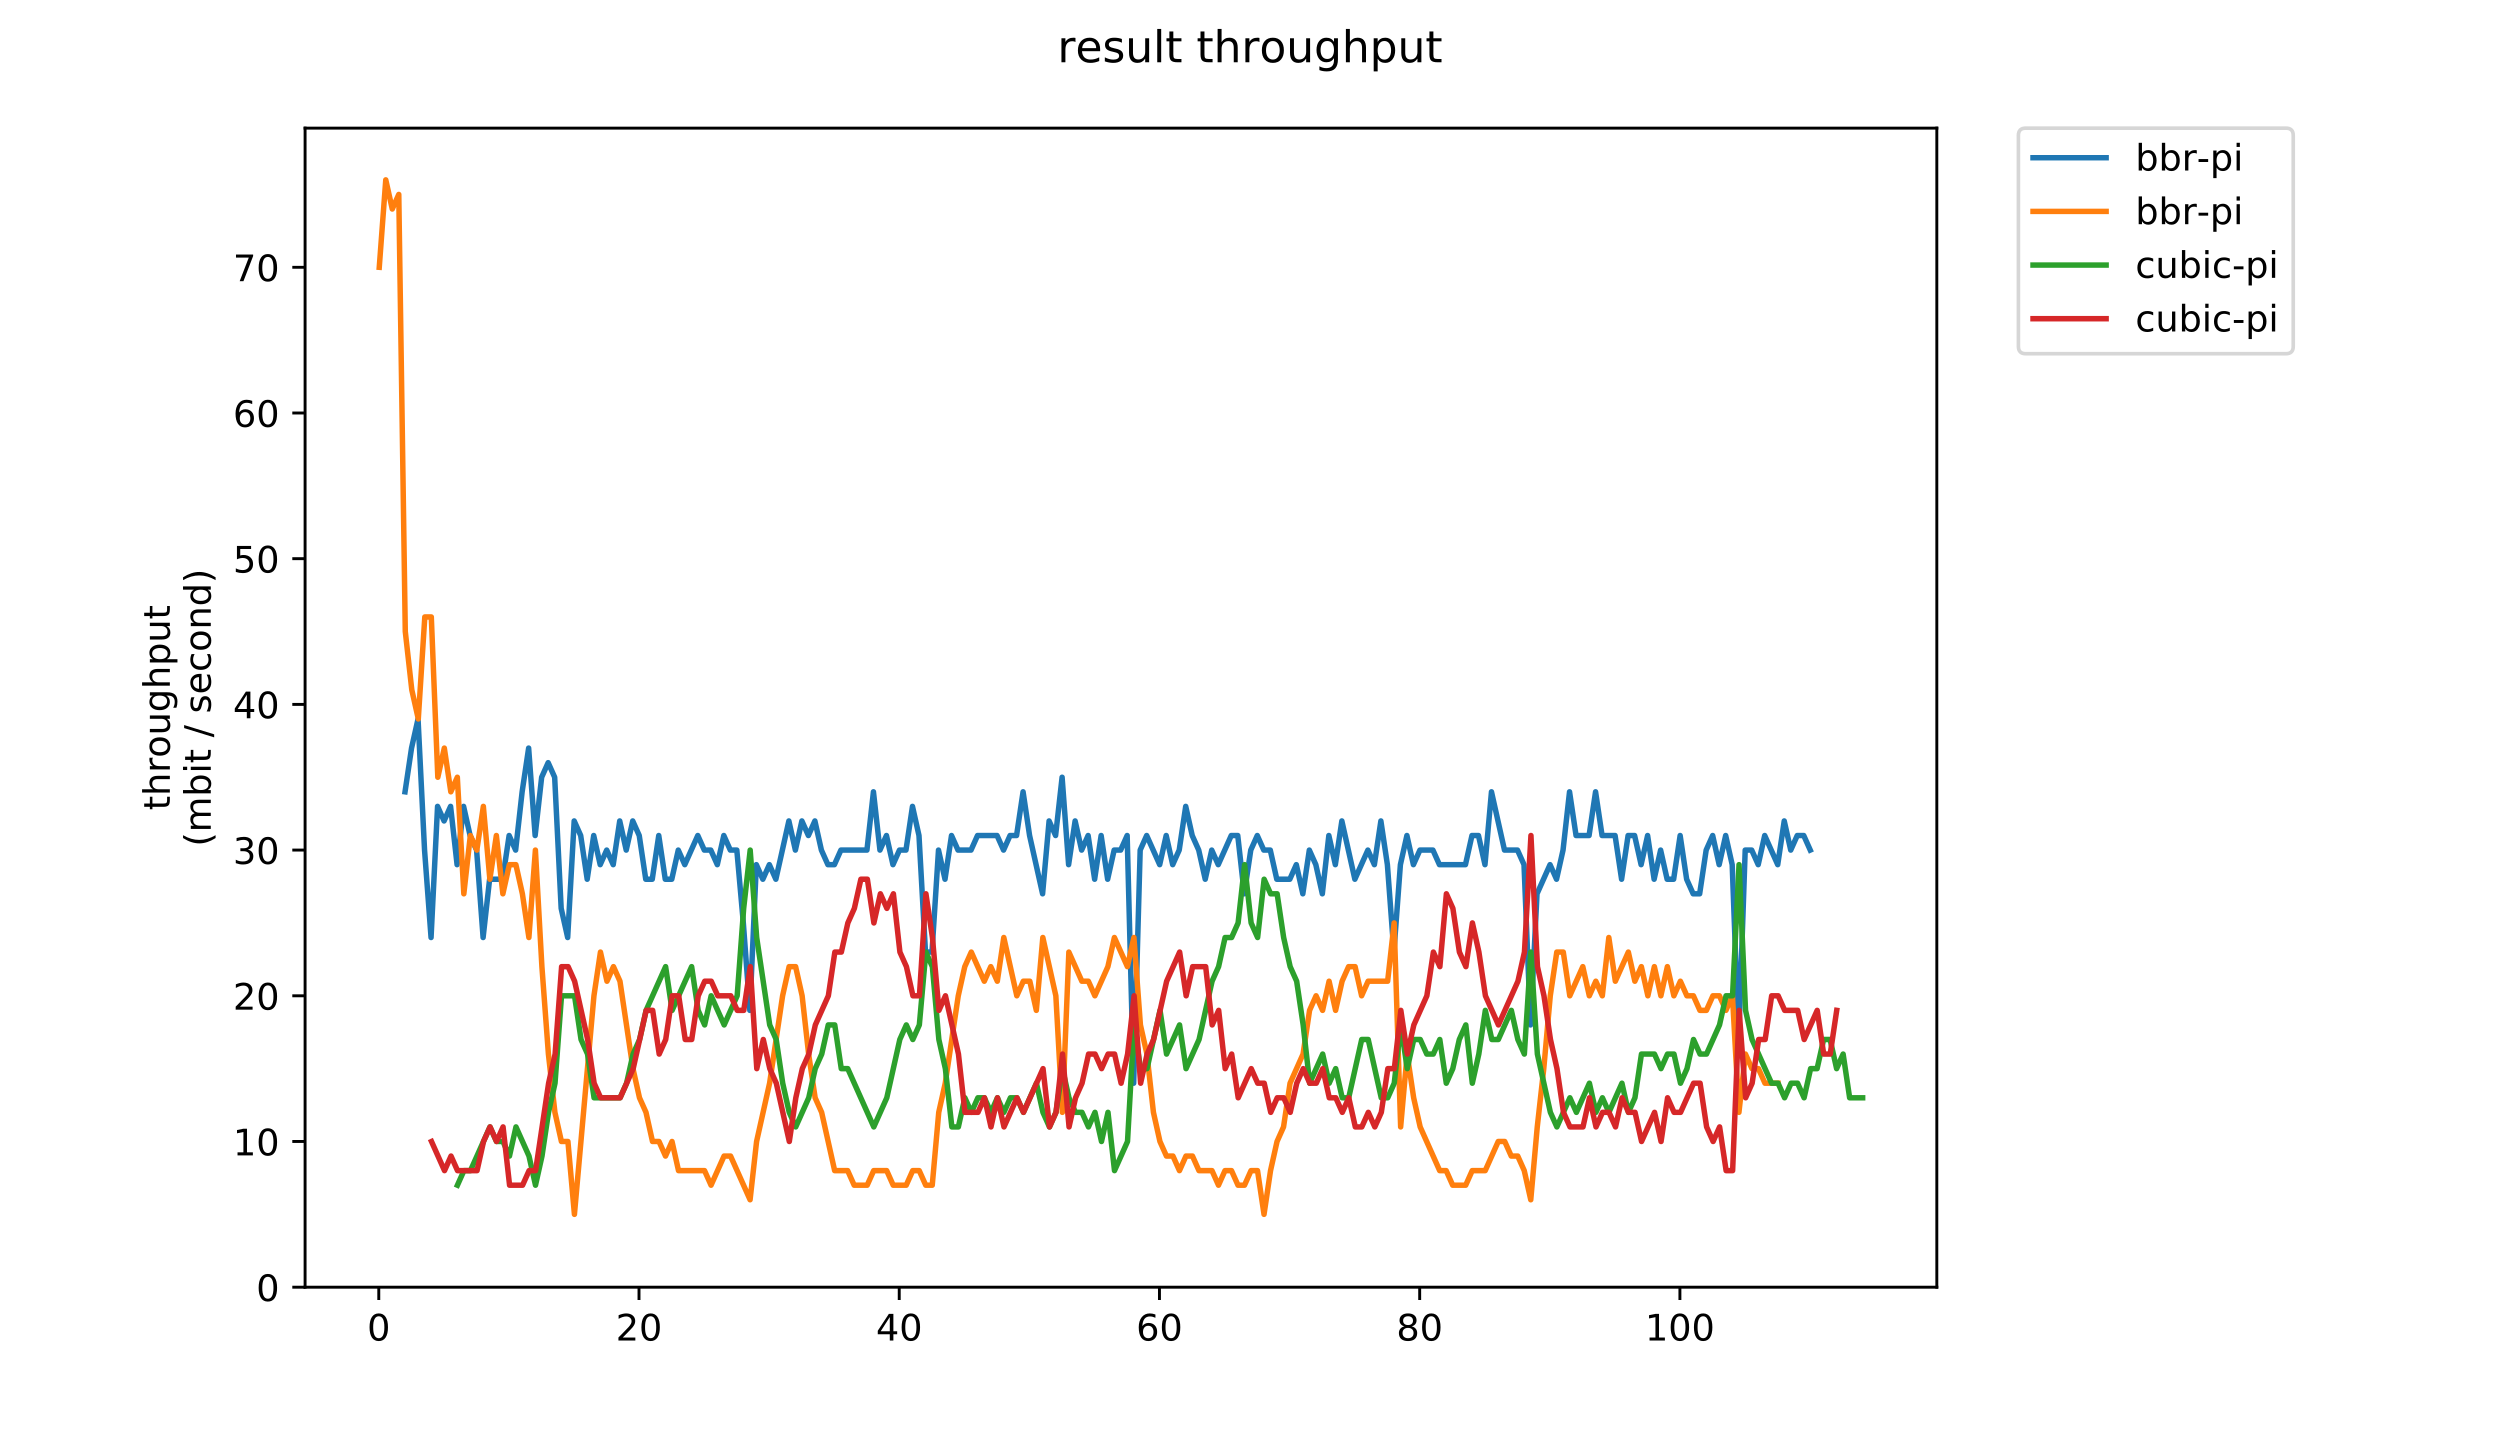 <?xml version="1.0" encoding="utf-8" standalone="no"?>
<!DOCTYPE svg PUBLIC "-//W3C//DTD SVG 1.1//EN"
  "http://www.w3.org/Graphics/SVG/1.1/DTD/svg11.dtd">
<!-- Created with matplotlib (https://matplotlib.org/) -->
<svg height="396pt" version="1.1" viewBox="0 0 684 396" width="684pt" xmlns="http://www.w3.org/2000/svg" xmlns:xlink="http://www.w3.org/1999/xlink">
 <defs>
  <style type="text/css">
*{stroke-linecap:butt;stroke-linejoin:round;}
  </style>
 </defs>
 <g id="figure_1">
  <g id="patch_1">
   <path d="M 0 396 
L 684 396 
L 684 0 
L 0 0 
z
" style="fill:#ffffff;"/>
  </g>
  <g id="axes_1">
   <g id="patch_2">
    <path d="M 83.472 352.174 
L 529.913 352.174 
L 529.913 35.062 
L 83.472 35.062 
z
" style="fill:#ffffff;"/>
   </g>
   <g id="matplotlib.axis_1">
    <g id="xtick_1">
     <g id="line2d_1">
      <defs>
       <path d="M 0 0 
L 0 3.5 
" id="m5f3b82993f" style="stroke:#000000;stroke-width:0.8;"/>
      </defs>
      <g>
       <use style="stroke:#000000;stroke-width:0.8;" x="103.633" xlink:href="#m5f3b82993f" y="352.174"/>
      </g>
     </g>
     <g id="text_1">
      <!-- 0 -->
      <defs>
       <path d="M 31.781 66.406 
Q 24.172 66.406 20.328 58.906 
Q 16.5 51.422 16.5 36.375 
Q 16.5 21.391 20.328 13.891 
Q 24.172 6.391 31.781 6.391 
Q 39.453 6.391 43.281 13.891 
Q 47.125 21.391 47.125 36.375 
Q 47.125 51.422 43.281 58.906 
Q 39.453 66.406 31.781 66.406 
z
M 31.781 74.219 
Q 44.047 74.219 50.516 64.516 
Q 56.984 54.828 56.984 36.375 
Q 56.984 17.969 50.516 8.266 
Q 44.047 -1.422 31.781 -1.422 
Q 19.531 -1.422 13.062 8.266 
Q 6.594 17.969 6.594 36.375 
Q 6.594 54.828 13.062 64.516 
Q 19.531 74.219 31.781 74.219 
z
" id="DejaVuSans-48"/>
      </defs>
      <g transform="translate(100.452 366.773)scale(0.1 -0.1)">
       <use xlink:href="#DejaVuSans-48"/>
      </g>
     </g>
    </g>
    <g id="xtick_2">
     <g id="line2d_2">
      <g>
       <use style="stroke:#000000;stroke-width:0.8;" x="174.831" xlink:href="#m5f3b82993f" y="352.174"/>
      </g>
     </g>
     <g id="text_2">
      <!-- 20 -->
      <defs>
       <path d="M 19.188 8.297 
L 53.609 8.297 
L 53.609 0 
L 7.328 0 
L 7.328 8.297 
Q 12.938 14.109 22.625 23.891 
Q 32.328 33.688 34.812 36.531 
Q 39.547 41.844 41.422 45.531 
Q 43.312 49.219 43.312 52.781 
Q 43.312 58.594 39.234 62.25 
Q 35.156 65.922 28.609 65.922 
Q 23.969 65.922 18.812 64.312 
Q 13.672 62.703 7.812 59.422 
L 7.812 69.391 
Q 13.766 71.781 18.938 73 
Q 24.125 74.219 28.422 74.219 
Q 39.75 74.219 46.484 68.547 
Q 53.219 62.891 53.219 53.422 
Q 53.219 48.922 51.531 44.891 
Q 49.859 40.875 45.406 35.406 
Q 44.188 33.984 37.641 27.219 
Q 31.109 20.453 19.188 8.297 
z
" id="DejaVuSans-50"/>
      </defs>
      <g transform="translate(168.469 366.773)scale(0.1 -0.1)">
       <use xlink:href="#DejaVuSans-50"/>
       <use x="63.623" xlink:href="#DejaVuSans-48"/>
      </g>
     </g>
    </g>
    <g id="xtick_3">
     <g id="line2d_3">
      <g>
       <use style="stroke:#000000;stroke-width:0.8;" x="246.029" xlink:href="#m5f3b82993f" y="352.174"/>
      </g>
     </g>
     <g id="text_3">
      <!-- 40 -->
      <defs>
       <path d="M 37.797 64.312 
L 12.891 25.391 
L 37.797 25.391 
z
M 35.203 72.906 
L 47.609 72.906 
L 47.609 25.391 
L 58.016 25.391 
L 58.016 17.188 
L 47.609 17.188 
L 47.609 0 
L 37.797 0 
L 37.797 17.188 
L 4.891 17.188 
L 4.891 26.703 
z
" id="DejaVuSans-52"/>
      </defs>
      <g transform="translate(239.666 366.773)scale(0.1 -0.1)">
       <use xlink:href="#DejaVuSans-52"/>
       <use x="63.623" xlink:href="#DejaVuSans-48"/>
      </g>
     </g>
    </g>
    <g id="xtick_4">
     <g id="line2d_4">
      <g>
       <use style="stroke:#000000;stroke-width:0.8;" x="317.226" xlink:href="#m5f3b82993f" y="352.174"/>
      </g>
     </g>
     <g id="text_4">
      <!-- 60 -->
      <defs>
       <path d="M 33.016 40.375 
Q 26.375 40.375 22.484 35.828 
Q 18.609 31.297 18.609 23.391 
Q 18.609 15.531 22.484 10.953 
Q 26.375 6.391 33.016 6.391 
Q 39.656 6.391 43.531 10.953 
Q 47.406 15.531 47.406 23.391 
Q 47.406 31.297 43.531 35.828 
Q 39.656 40.375 33.016 40.375 
z
M 52.594 71.297 
L 52.594 62.312 
Q 48.875 64.062 45.094 64.984 
Q 41.312 65.922 37.594 65.922 
Q 27.828 65.922 22.672 59.328 
Q 17.531 52.734 16.797 39.406 
Q 19.672 43.656 24.016 45.922 
Q 28.375 48.188 33.594 48.188 
Q 44.578 48.188 50.953 41.516 
Q 57.328 34.859 57.328 23.391 
Q 57.328 12.156 50.688 5.359 
Q 44.047 -1.422 33.016 -1.422 
Q 20.359 -1.422 13.672 8.266 
Q 6.984 17.969 6.984 36.375 
Q 6.984 53.656 15.188 63.938 
Q 23.391 74.219 37.203 74.219 
Q 40.922 74.219 44.703 73.484 
Q 48.484 72.75 52.594 71.297 
z
" id="DejaVuSans-54"/>
      </defs>
      <g transform="translate(310.864 366.773)scale(0.1 -0.1)">
       <use xlink:href="#DejaVuSans-54"/>
       <use x="63.623" xlink:href="#DejaVuSans-48"/>
      </g>
     </g>
    </g>
    <g id="xtick_5">
     <g id="line2d_5">
      <g>
       <use style="stroke:#000000;stroke-width:0.8;" x="388.424" xlink:href="#m5f3b82993f" y="352.174"/>
      </g>
     </g>
     <g id="text_5">
      <!-- 80 -->
      <defs>
       <path d="M 31.781 34.625 
Q 24.75 34.625 20.719 30.859 
Q 16.703 27.094 16.703 20.516 
Q 16.703 13.922 20.719 10.156 
Q 24.75 6.391 31.781 6.391 
Q 38.812 6.391 42.859 10.172 
Q 46.922 13.969 46.922 20.516 
Q 46.922 27.094 42.891 30.859 
Q 38.875 34.625 31.781 34.625 
z
M 21.922 38.812 
Q 15.578 40.375 12.031 44.719 
Q 8.5 49.078 8.5 55.328 
Q 8.5 64.062 14.719 69.141 
Q 20.953 74.219 31.781 74.219 
Q 42.672 74.219 48.875 69.141 
Q 55.078 64.062 55.078 55.328 
Q 55.078 49.078 51.531 44.719 
Q 48 40.375 41.703 38.812 
Q 48.828 37.156 52.797 32.312 
Q 56.781 27.484 56.781 20.516 
Q 56.781 9.906 50.312 4.234 
Q 43.844 -1.422 31.781 -1.422 
Q 19.734 -1.422 13.25 4.234 
Q 6.781 9.906 6.781 20.516 
Q 6.781 27.484 10.781 32.312 
Q 14.797 37.156 21.922 38.812 
z
M 18.312 54.391 
Q 18.312 48.734 21.844 45.562 
Q 25.391 42.391 31.781 42.391 
Q 38.141 42.391 41.719 45.562 
Q 45.312 48.734 45.312 54.391 
Q 45.312 60.062 41.719 63.234 
Q 38.141 66.406 31.781 66.406 
Q 25.391 66.406 21.844 63.234 
Q 18.312 60.062 18.312 54.391 
z
" id="DejaVuSans-56"/>
      </defs>
      <g transform="translate(382.062 366.773)scale(0.1 -0.1)">
       <use xlink:href="#DejaVuSans-56"/>
       <use x="63.623" xlink:href="#DejaVuSans-48"/>
      </g>
     </g>
    </g>
    <g id="xtick_6">
     <g id="line2d_6">
      <g>
       <use style="stroke:#000000;stroke-width:0.8;" x="459.622" xlink:href="#m5f3b82993f" y="352.174"/>
      </g>
     </g>
     <g id="text_6">
      <!-- 100 -->
      <defs>
       <path d="M 12.406 8.297 
L 28.516 8.297 
L 28.516 63.922 
L 10.984 60.406 
L 10.984 69.391 
L 28.422 72.906 
L 38.281 72.906 
L 38.281 8.297 
L 54.391 8.297 
L 54.391 0 
L 12.406 0 
z
" id="DejaVuSans-49"/>
      </defs>
      <g transform="translate(450.078 366.773)scale(0.1 -0.1)">
       <use xlink:href="#DejaVuSans-49"/>
       <use x="63.623" xlink:href="#DejaVuSans-48"/>
       <use x="127.246" xlink:href="#DejaVuSans-48"/>
      </g>
     </g>
    </g>
   </g>
   <g id="matplotlib.axis_2">
    <g id="ytick_1">
     <g id="line2d_7">
      <defs>
       <path d="M 0 0 
L -3.5 0 
" id="mef749429b5" style="stroke:#000000;stroke-width:0.8;"/>
      </defs>
      <g>
       <use style="stroke:#000000;stroke-width:0.8;" x="83.472" xlink:href="#mef749429b5" y="352.174"/>
      </g>
     </g>
     <g id="text_7">
      <!-- 0 -->
      <g transform="translate(70.11 355.973)scale(0.1 -0.1)">
       <use xlink:href="#DejaVuSans-48"/>
      </g>
     </g>
    </g>
    <g id="ytick_2">
     <g id="line2d_8">
      <g>
       <use style="stroke:#000000;stroke-width:0.8;" x="83.472" xlink:href="#mef749429b5" y="312.311"/>
      </g>
     </g>
     <g id="text_8">
      <!-- 10 -->
      <g transform="translate(63.747 316.11)scale(0.1 -0.1)">
       <use xlink:href="#DejaVuSans-49"/>
       <use x="63.623" xlink:href="#DejaVuSans-48"/>
      </g>
     </g>
    </g>
    <g id="ytick_3">
     <g id="line2d_9">
      <g>
       <use style="stroke:#000000;stroke-width:0.8;" x="83.472" xlink:href="#mef749429b5" y="272.448"/>
      </g>
     </g>
     <g id="text_9">
      <!-- 20 -->
      <g transform="translate(63.747 276.247)scale(0.1 -0.1)">
       <use xlink:href="#DejaVuSans-50"/>
       <use x="63.623" xlink:href="#DejaVuSans-48"/>
      </g>
     </g>
    </g>
    <g id="ytick_4">
     <g id="line2d_10">
      <g>
       <use style="stroke:#000000;stroke-width:0.8;" x="83.472" xlink:href="#mef749429b5" y="232.585"/>
      </g>
     </g>
     <g id="text_10">
      <!-- 30 -->
      <defs>
       <path d="M 40.578 39.312 
Q 47.656 37.797 51.625 33 
Q 55.609 28.219 55.609 21.188 
Q 55.609 10.406 48.188 4.484 
Q 40.766 -1.422 27.094 -1.422 
Q 22.516 -1.422 17.656 -0.516 
Q 12.797 0.391 7.625 2.203 
L 7.625 11.719 
Q 11.719 9.328 16.594 8.109 
Q 21.484 6.891 26.812 6.891 
Q 36.078 6.891 40.938 10.547 
Q 45.797 14.203 45.797 21.188 
Q 45.797 27.641 41.281 31.266 
Q 36.766 34.906 28.719 34.906 
L 20.219 34.906 
L 20.219 43.016 
L 29.109 43.016 
Q 36.375 43.016 40.234 45.922 
Q 44.094 48.828 44.094 54.297 
Q 44.094 59.906 40.109 62.906 
Q 36.141 65.922 28.719 65.922 
Q 24.656 65.922 20.016 65.031 
Q 15.375 64.156 9.812 62.312 
L 9.812 71.094 
Q 15.438 72.656 20.344 73.438 
Q 25.25 74.219 29.594 74.219 
Q 40.828 74.219 47.359 69.109 
Q 53.906 64.016 53.906 55.328 
Q 53.906 49.266 50.438 45.094 
Q 46.969 40.922 40.578 39.312 
z
" id="DejaVuSans-51"/>
      </defs>
      <g transform="translate(63.747 236.384)scale(0.1 -0.1)">
       <use xlink:href="#DejaVuSans-51"/>
       <use x="63.623" xlink:href="#DejaVuSans-48"/>
      </g>
     </g>
    </g>
    <g id="ytick_5">
     <g id="line2d_11">
      <g>
       <use style="stroke:#000000;stroke-width:0.8;" x="83.472" xlink:href="#mef749429b5" y="192.721"/>
      </g>
     </g>
     <g id="text_11">
      <!-- 40 -->
      <g transform="translate(63.747 196.521)scale(0.1 -0.1)">
       <use xlink:href="#DejaVuSans-52"/>
       <use x="63.623" xlink:href="#DejaVuSans-48"/>
      </g>
     </g>
    </g>
    <g id="ytick_6">
     <g id="line2d_12">
      <g>
       <use style="stroke:#000000;stroke-width:0.8;" x="83.472" xlink:href="#mef749429b5" y="152.858"/>
      </g>
     </g>
     <g id="text_12">
      <!-- 50 -->
      <defs>
       <path d="M 10.797 72.906 
L 49.516 72.906 
L 49.516 64.594 
L 19.828 64.594 
L 19.828 46.734 
Q 21.969 47.469 24.109 47.828 
Q 26.266 48.188 28.422 48.188 
Q 40.625 48.188 47.75 41.5 
Q 54.891 34.812 54.891 23.391 
Q 54.891 11.625 47.562 5.094 
Q 40.234 -1.422 26.906 -1.422 
Q 22.312 -1.422 17.547 -0.641 
Q 12.797 0.141 7.719 1.703 
L 7.719 11.625 
Q 12.109 9.234 16.797 8.062 
Q 21.484 6.891 26.703 6.891 
Q 35.156 6.891 40.078 11.328 
Q 45.016 15.766 45.016 23.391 
Q 45.016 31 40.078 35.438 
Q 35.156 39.891 26.703 39.891 
Q 22.75 39.891 18.812 39.016 
Q 14.891 38.141 10.797 36.281 
z
" id="DejaVuSans-53"/>
      </defs>
      <g transform="translate(63.747 156.657)scale(0.1 -0.1)">
       <use xlink:href="#DejaVuSans-53"/>
       <use x="63.623" xlink:href="#DejaVuSans-48"/>
      </g>
     </g>
    </g>
    <g id="ytick_7">
     <g id="line2d_13">
      <g>
       <use style="stroke:#000000;stroke-width:0.8;" x="83.472" xlink:href="#mef749429b5" y="112.995"/>
      </g>
     </g>
     <g id="text_13">
      <!-- 60 -->
      <g transform="translate(63.747 116.794)scale(0.1 -0.1)">
       <use xlink:href="#DejaVuSans-54"/>
       <use x="63.623" xlink:href="#DejaVuSans-48"/>
      </g>
     </g>
    </g>
    <g id="ytick_8">
     <g id="line2d_14">
      <g>
       <use style="stroke:#000000;stroke-width:0.8;" x="83.472" xlink:href="#mef749429b5" y="73.132"/>
      </g>
     </g>
     <g id="text_14">
      <!-- 70 -->
      <defs>
       <path d="M 8.203 72.906 
L 55.078 72.906 
L 55.078 68.703 
L 28.609 0 
L 18.312 0 
L 43.219 64.594 
L 8.203 64.594 
z
" id="DejaVuSans-55"/>
      </defs>
      <g transform="translate(63.747 76.931)scale(0.1 -0.1)">
       <use xlink:href="#DejaVuSans-55"/>
       <use x="63.623" xlink:href="#DejaVuSans-48"/>
      </g>
     </g>
    </g>
    <g id="text_15">
     <!-- throughput -->
     <defs>
      <path d="M 18.312 70.219 
L 18.312 54.688 
L 36.812 54.688 
L 36.812 47.703 
L 18.312 47.703 
L 18.312 18.016 
Q 18.312 11.328 20.141 9.422 
Q 21.969 7.516 27.594 7.516 
L 36.812 7.516 
L 36.812 0 
L 27.594 0 
Q 17.188 0 13.234 3.875 
Q 9.281 7.766 9.281 18.016 
L 9.281 47.703 
L 2.688 47.703 
L 2.688 54.688 
L 9.281 54.688 
L 9.281 70.219 
z
" id="DejaVuSans-116"/>
      <path d="M 54.891 33.016 
L 54.891 0 
L 45.906 0 
L 45.906 32.719 
Q 45.906 40.484 42.875 44.328 
Q 39.844 48.188 33.797 48.188 
Q 26.516 48.188 22.312 43.547 
Q 18.109 38.922 18.109 30.906 
L 18.109 0 
L 9.078 0 
L 9.078 75.984 
L 18.109 75.984 
L 18.109 46.188 
Q 21.344 51.125 25.703 53.562 
Q 30.078 56 35.797 56 
Q 45.219 56 50.047 50.172 
Q 54.891 44.344 54.891 33.016 
z
" id="DejaVuSans-104"/>
      <path d="M 41.109 46.297 
Q 39.594 47.172 37.812 47.578 
Q 36.031 48 33.891 48 
Q 26.266 48 22.188 43.047 
Q 18.109 38.094 18.109 28.812 
L 18.109 0 
L 9.078 0 
L 9.078 54.688 
L 18.109 54.688 
L 18.109 46.188 
Q 20.953 51.172 25.484 53.578 
Q 30.031 56 36.531 56 
Q 37.453 56 38.578 55.875 
Q 39.703 55.766 41.062 55.516 
z
" id="DejaVuSans-114"/>
      <path d="M 30.609 48.391 
Q 23.391 48.391 19.188 42.75 
Q 14.984 37.109 14.984 27.297 
Q 14.984 17.484 19.156 11.844 
Q 23.344 6.203 30.609 6.203 
Q 37.797 6.203 41.984 11.859 
Q 46.188 17.531 46.188 27.297 
Q 46.188 37.016 41.984 42.703 
Q 37.797 48.391 30.609 48.391 
z
M 30.609 56 
Q 42.328 56 49.016 48.375 
Q 55.719 40.766 55.719 27.297 
Q 55.719 13.875 49.016 6.219 
Q 42.328 -1.422 30.609 -1.422 
Q 18.844 -1.422 12.172 6.219 
Q 5.516 13.875 5.516 27.297 
Q 5.516 40.766 12.172 48.375 
Q 18.844 56 30.609 56 
z
" id="DejaVuSans-111"/>
      <path d="M 8.5 21.578 
L 8.5 54.688 
L 17.484 54.688 
L 17.484 21.922 
Q 17.484 14.156 20.5 10.266 
Q 23.531 6.391 29.594 6.391 
Q 36.859 6.391 41.078 11.031 
Q 45.312 15.672 45.312 23.688 
L 45.312 54.688 
L 54.297 54.688 
L 54.297 0 
L 45.312 0 
L 45.312 8.406 
Q 42.047 3.422 37.719 1 
Q 33.406 -1.422 27.688 -1.422 
Q 18.266 -1.422 13.375 4.438 
Q 8.5 10.297 8.5 21.578 
z
M 31.109 56 
z
" id="DejaVuSans-117"/>
      <path d="M 45.406 27.984 
Q 45.406 37.75 41.375 43.109 
Q 37.359 48.484 30.078 48.484 
Q 22.859 48.484 18.828 43.109 
Q 14.797 37.75 14.797 27.984 
Q 14.797 18.266 18.828 12.891 
Q 22.859 7.516 30.078 7.516 
Q 37.359 7.516 41.375 12.891 
Q 45.406 18.266 45.406 27.984 
z
M 54.391 6.781 
Q 54.391 -7.172 48.188 -13.984 
Q 42 -20.797 29.203 -20.797 
Q 24.469 -20.797 20.266 -20.094 
Q 16.062 -19.391 12.109 -17.922 
L 12.109 -9.188 
Q 16.062 -11.328 19.922 -12.344 
Q 23.781 -13.375 27.781 -13.375 
Q 36.625 -13.375 41.016 -8.766 
Q 45.406 -4.156 45.406 5.172 
L 45.406 9.625 
Q 42.625 4.781 38.281 2.391 
Q 33.938 0 27.875 0 
Q 17.828 0 11.672 7.656 
Q 5.516 15.328 5.516 27.984 
Q 5.516 40.672 11.672 48.328 
Q 17.828 56 27.875 56 
Q 33.938 56 38.281 53.609 
Q 42.625 51.219 45.406 46.391 
L 45.406 54.688 
L 54.391 54.688 
z
" id="DejaVuSans-103"/>
      <path d="M 18.109 8.203 
L 18.109 -20.797 
L 9.078 -20.797 
L 9.078 54.688 
L 18.109 54.688 
L 18.109 46.391 
Q 20.953 51.266 25.266 53.625 
Q 29.594 56 35.594 56 
Q 45.562 56 51.781 48.094 
Q 58.016 40.188 58.016 27.297 
Q 58.016 14.406 51.781 6.484 
Q 45.562 -1.422 35.594 -1.422 
Q 29.594 -1.422 25.266 0.953 
Q 20.953 3.328 18.109 8.203 
z
M 48.688 27.297 
Q 48.688 37.203 44.609 42.844 
Q 40.531 48.484 33.406 48.484 
Q 26.266 48.484 22.188 42.844 
Q 18.109 37.203 18.109 27.297 
Q 18.109 17.391 22.188 11.75 
Q 26.266 6.109 33.406 6.109 
Q 40.531 6.109 44.609 11.75 
Q 48.688 17.391 48.688 27.297 
z
" id="DejaVuSans-112"/>
     </defs>
     <g transform="translate(46.47 221.675)rotate(-90)scale(0.1 -0.1)">
      <use xlink:href="#DejaVuSans-116"/>
      <use x="39.209" xlink:href="#DejaVuSans-104"/>
      <use x="102.588" xlink:href="#DejaVuSans-114"/>
      <use x="143.67" xlink:href="#DejaVuSans-111"/>
      <use x="204.852" xlink:href="#DejaVuSans-117"/>
      <use x="268.23" xlink:href="#DejaVuSans-103"/>
      <use x="331.707" xlink:href="#DejaVuSans-104"/>
      <use x="395.086" xlink:href="#DejaVuSans-112"/>
      <use x="458.562" xlink:href="#DejaVuSans-117"/>
      <use x="521.941" xlink:href="#DejaVuSans-116"/>
     </g>
     <!-- (mbit / second) -->
     <defs>
      <path d="M 31 75.875 
Q 24.469 64.656 21.281 53.656 
Q 18.109 42.672 18.109 31.391 
Q 18.109 20.125 21.312 9.062 
Q 24.516 -2 31 -13.188 
L 23.188 -13.188 
Q 15.875 -1.703 12.234 9.375 
Q 8.594 20.453 8.594 31.391 
Q 8.594 42.281 12.203 53.312 
Q 15.828 64.359 23.188 75.875 
z
" id="DejaVuSans-40"/>
      <path d="M 52 44.188 
Q 55.375 50.25 60.062 53.125 
Q 64.75 56 71.094 56 
Q 79.641 56 84.281 50.016 
Q 88.922 44.047 88.922 33.016 
L 88.922 0 
L 79.891 0 
L 79.891 32.719 
Q 79.891 40.578 77.094 44.375 
Q 74.312 48.188 68.609 48.188 
Q 61.625 48.188 57.562 43.547 
Q 53.516 38.922 53.516 30.906 
L 53.516 0 
L 44.484 0 
L 44.484 32.719 
Q 44.484 40.625 41.703 44.406 
Q 38.922 48.188 33.109 48.188 
Q 26.219 48.188 22.156 43.531 
Q 18.109 38.875 18.109 30.906 
L 18.109 0 
L 9.078 0 
L 9.078 54.688 
L 18.109 54.688 
L 18.109 46.188 
Q 21.188 51.219 25.484 53.609 
Q 29.781 56 35.688 56 
Q 41.656 56 45.828 52.969 
Q 50 49.953 52 44.188 
z
" id="DejaVuSans-109"/>
      <path d="M 48.688 27.297 
Q 48.688 37.203 44.609 42.844 
Q 40.531 48.484 33.406 48.484 
Q 26.266 48.484 22.188 42.844 
Q 18.109 37.203 18.109 27.297 
Q 18.109 17.391 22.188 11.75 
Q 26.266 6.109 33.406 6.109 
Q 40.531 6.109 44.609 11.75 
Q 48.688 17.391 48.688 27.297 
z
M 18.109 46.391 
Q 20.953 51.266 25.266 53.625 
Q 29.594 56 35.594 56 
Q 45.562 56 51.781 48.094 
Q 58.016 40.188 58.016 27.297 
Q 58.016 14.406 51.781 6.484 
Q 45.562 -1.422 35.594 -1.422 
Q 29.594 -1.422 25.266 0.953 
Q 20.953 3.328 18.109 8.203 
L 18.109 0 
L 9.078 0 
L 9.078 75.984 
L 18.109 75.984 
z
" id="DejaVuSans-98"/>
      <path d="M 9.422 54.688 
L 18.406 54.688 
L 18.406 0 
L 9.422 0 
z
M 9.422 75.984 
L 18.406 75.984 
L 18.406 64.594 
L 9.422 64.594 
z
" id="DejaVuSans-105"/>
      <path id="DejaVuSans-32"/>
      <path d="M 25.391 72.906 
L 33.688 72.906 
L 8.297 -9.281 
L 0 -9.281 
z
" id="DejaVuSans-47"/>
      <path d="M 44.281 53.078 
L 44.281 44.578 
Q 40.484 46.531 36.375 47.5 
Q 32.281 48.484 27.875 48.484 
Q 21.188 48.484 17.844 46.438 
Q 14.5 44.391 14.5 40.281 
Q 14.5 37.156 16.891 35.375 
Q 19.281 33.594 26.516 31.984 
L 29.594 31.297 
Q 39.156 29.25 43.188 25.516 
Q 47.219 21.781 47.219 15.094 
Q 47.219 7.469 41.188 3.016 
Q 35.156 -1.422 24.609 -1.422 
Q 20.219 -1.422 15.453 -0.562 
Q 10.688 0.297 5.422 2 
L 5.422 11.281 
Q 10.406 8.688 15.234 7.391 
Q 20.062 6.109 24.812 6.109 
Q 31.156 6.109 34.562 8.281 
Q 37.984 10.453 37.984 14.406 
Q 37.984 18.062 35.516 20.016 
Q 33.062 21.969 24.703 23.781 
L 21.578 24.516 
Q 13.234 26.266 9.516 29.906 
Q 5.812 33.547 5.812 39.891 
Q 5.812 47.609 11.281 51.797 
Q 16.75 56 26.812 56 
Q 31.781 56 36.172 55.266 
Q 40.578 54.547 44.281 53.078 
z
" id="DejaVuSans-115"/>
      <path d="M 56.203 29.594 
L 56.203 25.203 
L 14.891 25.203 
Q 15.484 15.922 20.484 11.062 
Q 25.484 6.203 34.422 6.203 
Q 39.594 6.203 44.453 7.469 
Q 49.312 8.734 54.109 11.281 
L 54.109 2.781 
Q 49.266 0.734 44.188 -0.344 
Q 39.109 -1.422 33.891 -1.422 
Q 20.797 -1.422 13.156 6.188 
Q 5.516 13.812 5.516 26.812 
Q 5.516 40.234 12.766 48.109 
Q 20.016 56 32.328 56 
Q 43.359 56 49.781 48.891 
Q 56.203 41.797 56.203 29.594 
z
M 47.219 32.234 
Q 47.125 39.594 43.094 43.984 
Q 39.062 48.391 32.422 48.391 
Q 24.906 48.391 20.391 44.141 
Q 15.875 39.891 15.188 32.172 
z
" id="DejaVuSans-101"/>
      <path d="M 48.781 52.594 
L 48.781 44.188 
Q 44.969 46.297 41.141 47.344 
Q 37.312 48.391 33.406 48.391 
Q 24.656 48.391 19.812 42.844 
Q 14.984 37.312 14.984 27.297 
Q 14.984 17.281 19.812 11.734 
Q 24.656 6.203 33.406 6.203 
Q 37.312 6.203 41.141 7.25 
Q 44.969 8.297 48.781 10.406 
L 48.781 2.094 
Q 45.016 0.344 40.984 -0.531 
Q 36.969 -1.422 32.422 -1.422 
Q 20.062 -1.422 12.781 6.344 
Q 5.516 14.109 5.516 27.297 
Q 5.516 40.672 12.859 48.328 
Q 20.219 56 33.016 56 
Q 37.156 56 41.109 55.141 
Q 45.062 54.297 48.781 52.594 
z
" id="DejaVuSans-99"/>
      <path d="M 54.891 33.016 
L 54.891 0 
L 45.906 0 
L 45.906 32.719 
Q 45.906 40.484 42.875 44.328 
Q 39.844 48.188 33.797 48.188 
Q 26.516 48.188 22.312 43.547 
Q 18.109 38.922 18.109 30.906 
L 18.109 0 
L 9.078 0 
L 9.078 54.688 
L 18.109 54.688 
L 18.109 46.188 
Q 21.344 51.125 25.703 53.562 
Q 30.078 56 35.797 56 
Q 45.219 56 50.047 50.172 
Q 54.891 44.344 54.891 33.016 
z
" id="DejaVuSans-110"/>
      <path d="M 45.406 46.391 
L 45.406 75.984 
L 54.391 75.984 
L 54.391 0 
L 45.406 0 
L 45.406 8.203 
Q 42.578 3.328 38.25 0.953 
Q 33.938 -1.422 27.875 -1.422 
Q 17.969 -1.422 11.734 6.484 
Q 5.516 14.406 5.516 27.297 
Q 5.516 40.188 11.734 48.094 
Q 17.969 56 27.875 56 
Q 33.938 56 38.25 53.625 
Q 42.578 51.266 45.406 46.391 
z
M 14.797 27.297 
Q 14.797 17.391 18.875 11.75 
Q 22.953 6.109 30.078 6.109 
Q 37.203 6.109 41.297 11.75 
Q 45.406 17.391 45.406 27.297 
Q 45.406 37.203 41.297 42.844 
Q 37.203 48.484 30.078 48.484 
Q 22.953 48.484 18.875 42.844 
Q 14.797 37.203 14.797 27.297 
z
" id="DejaVuSans-100"/>
      <path d="M 8.016 75.875 
L 15.828 75.875 
Q 23.141 64.359 26.781 53.312 
Q 30.422 42.281 30.422 31.391 
Q 30.422 20.453 26.781 9.375 
Q 23.141 -1.703 15.828 -13.188 
L 8.016 -13.188 
Q 14.5 -2 17.703 9.062 
Q 20.906 20.125 20.906 31.391 
Q 20.906 42.672 17.703 53.656 
Q 14.5 64.656 8.016 75.875 
z
" id="DejaVuSans-41"/>
     </defs>
     <g transform="translate(57.668 231.609)rotate(-90)scale(0.1 -0.1)">
      <use xlink:href="#DejaVuSans-40"/>
      <use x="39.014" xlink:href="#DejaVuSans-109"/>
      <use x="136.426" xlink:href="#DejaVuSans-98"/>
      <use x="199.902" xlink:href="#DejaVuSans-105"/>
      <use x="227.686" xlink:href="#DejaVuSans-116"/>
      <use x="266.895" xlink:href="#DejaVuSans-32"/>
      <use x="298.682" xlink:href="#DejaVuSans-47"/>
      <use x="332.373" xlink:href="#DejaVuSans-32"/>
      <use x="364.16" xlink:href="#DejaVuSans-115"/>
      <use x="416.26" xlink:href="#DejaVuSans-101"/>
      <use x="477.783" xlink:href="#DejaVuSans-99"/>
      <use x="532.764" xlink:href="#DejaVuSans-111"/>
      <use x="593.945" xlink:href="#DejaVuSans-110"/>
      <use x="657.324" xlink:href="#DejaVuSans-100"/>
      <use x="720.801" xlink:href="#DejaVuSans-41"/>
     </g>
    </g>
   </g>
   <g id="line2d_15">
    <path clip-path="url(#p51113a1033)" d="M 110.817 216.639 
L 112.597 204.68 
L 114.377 196.708 
L 116.157 232.585 
L 117.937 256.503 
L 119.717 220.626 
L 121.497 224.612 
L 123.277 220.626 
L 125.057 236.571 
L 126.837 220.626 
L 128.617 228.598 
L 130.397 232.585 
L 132.177 256.503 
L 133.956 240.557 
L 137.516 240.557 
L 139.296 228.598 
L 141.076 232.585 
L 142.856 216.639 
L 144.636 204.68 
L 146.416 228.598 
L 148.196 212.653 
L 149.976 208.667 
L 151.756 212.653 
L 153.536 248.53 
L 155.316 256.503 
L 157.096 224.612 
L 158.876 228.598 
L 160.656 240.557 
L 162.436 228.598 
L 164.215 236.571 
L 165.995 232.585 
L 167.775 236.571 
L 169.555 224.612 
L 171.335 232.585 
L 173.115 224.612 
L 174.895 228.598 
L 176.675 240.557 
L 178.455 240.557 
L 180.235 228.598 
L 182.015 240.557 
L 183.795 240.557 
L 185.575 232.585 
L 187.355 236.571 
L 190.915 228.598 
L 192.695 232.585 
L 194.474 232.585 
L 196.254 236.571 
L 198.034 228.598 
L 199.814 232.585 
L 201.594 232.585 
L 203.374 252.516 
L 205.154 276.434 
L 206.934 236.571 
L 208.714 240.557 
L 210.494 236.571 
L 212.274 240.557 
L 215.834 224.612 
L 217.614 232.585 
L 219.394 224.612 
L 221.174 228.598 
L 222.954 224.612 
L 224.733 232.585 
L 226.513 236.571 
L 228.293 236.571 
L 230.073 232.585 
L 237.193 232.585 
L 238.973 216.639 
L 240.753 232.585 
L 242.533 228.598 
L 244.313 236.571 
L 246.093 232.585 
L 247.873 232.585 
L 249.653 220.626 
L 251.433 228.598 
L 253.213 260.489 
L 254.992 260.489 
L 256.772 232.585 
L 258.552 240.557 
L 260.332 228.598 
L 262.112 232.585 
L 265.672 232.585 
L 267.452 228.598 
L 272.792 228.598 
L 274.572 232.585 
L 276.352 228.598 
L 278.132 228.598 
L 279.912 216.639 
L 281.692 228.598 
L 285.251 244.544 
L 287.031 224.612 
L 288.811 228.598 
L 290.591 212.653 
L 292.371 236.571 
L 294.151 224.612 
L 295.931 232.585 
L 297.711 228.598 
L 299.491 240.557 
L 301.271 228.598 
L 303.051 240.557 
L 304.831 232.585 
L 306.611 232.585 
L 308.391 228.598 
L 310.171 296.366 
L 311.951 232.585 
L 313.731 228.598 
L 317.29 236.571 
L 319.07 228.598 
L 320.85 236.571 
L 322.63 232.585 
L 324.41 220.626 
L 326.19 228.598 
L 327.97 232.585 
L 329.75 240.557 
L 331.53 232.585 
L 333.31 236.571 
L 336.87 228.598 
L 338.65 228.598 
L 340.43 244.544 
L 342.21 232.585 
L 343.99 228.598 
L 345.769 232.585 
L 347.549 232.585 
L 349.329 240.557 
L 352.889 240.557 
L 354.669 236.571 
L 356.449 244.544 
L 358.229 232.585 
L 360.009 236.571 
L 361.789 244.544 
L 363.569 228.598 
L 365.349 236.571 
L 367.129 224.612 
L 370.689 240.557 
L 374.249 232.585 
L 376.028 236.571 
L 377.808 224.612 
L 379.588 236.571 
L 381.368 260.489 
L 383.148 236.571 
L 384.928 228.598 
L 386.708 236.571 
L 388.488 232.585 
L 392.048 232.585 
L 393.828 236.571 
L 400.948 236.571 
L 402.728 228.598 
L 404.508 228.598 
L 406.287 236.571 
L 408.067 216.639 
L 411.627 232.585 
L 415.187 232.585 
L 416.967 236.571 
L 418.747 280.42 
L 420.527 244.544 
L 424.087 236.571 
L 425.867 240.557 
L 427.647 232.585 
L 429.427 216.639 
L 431.207 228.598 
L 434.767 228.598 
L 436.546 216.639 
L 438.326 228.598 
L 441.886 228.598 
L 443.666 240.557 
L 445.446 228.598 
L 447.226 228.598 
L 449.006 236.571 
L 450.786 228.598 
L 452.566 240.557 
L 454.346 232.585 
L 456.126 240.557 
L 457.906 240.557 
L 459.686 228.598 
L 461.466 240.557 
L 463.246 244.544 
L 465.026 244.544 
L 466.806 232.585 
L 468.585 228.598 
L 470.365 236.571 
L 472.145 228.598 
L 473.925 236.571 
L 475.705 284.407 
L 477.485 232.585 
L 479.265 232.585 
L 481.045 236.571 
L 482.825 228.598 
L 486.385 236.571 
L 488.165 224.612 
L 489.945 232.585 
L 491.725 228.598 
L 493.505 228.598 
L 495.285 232.585 
L 495.285 232.585 
" style="fill:none;stroke:#1f77b4;stroke-linecap:square;stroke-width:1.5;"/>
   </g>
   <g id="line2d_16">
    <path clip-path="url(#p51113a1033)" d="M 103.765 73.132 
L 105.545 49.214 
L 107.325 57.187 
L 109.105 53.2 
L 110.885 172.79 
L 112.665 188.735 
L 114.445 196.708 
L 116.225 168.803 
L 118.005 168.803 
L 119.785 212.653 
L 121.565 204.68 
L 123.344 216.639 
L 125.124 212.653 
L 126.904 244.544 
L 128.684 228.598 
L 130.464 232.585 
L 132.244 220.626 
L 134.024 240.557 
L 135.804 228.598 
L 137.584 244.544 
L 139.364 236.571 
L 141.144 236.571 
L 142.924 244.544 
L 144.704 256.503 
L 146.484 232.585 
L 148.264 264.475 
L 150.044 288.393 
L 151.824 304.338 
L 153.603 312.311 
L 155.383 312.311 
L 157.163 332.243 
L 162.503 272.448 
L 164.283 260.489 
L 166.063 268.461 
L 167.843 264.475 
L 169.623 268.461 
L 173.183 292.379 
L 174.963 300.352 
L 176.743 304.338 
L 178.523 312.311 
L 180.303 312.311 
L 182.083 316.297 
L 183.862 312.311 
L 185.642 320.284 
L 192.762 320.284 
L 194.542 324.27 
L 198.102 316.297 
L 199.882 316.297 
L 205.222 328.256 
L 207.002 312.311 
L 210.562 296.366 
L 214.121 272.448 
L 215.901 264.475 
L 217.681 264.475 
L 219.461 272.448 
L 221.241 288.393 
L 223.021 300.352 
L 224.801 304.338 
L 228.361 320.284 
L 231.921 320.284 
L 233.701 324.27 
L 237.261 324.27 
L 239.041 320.284 
L 242.601 320.284 
L 244.38 324.27 
L 247.94 324.27 
L 249.72 320.284 
L 251.5 320.284 
L 253.28 324.27 
L 255.06 324.27 
L 256.84 304.338 
L 258.62 296.366 
L 262.18 272.448 
L 263.96 264.475 
L 265.74 260.489 
L 269.3 268.461 
L 271.08 264.475 
L 272.86 268.461 
L 274.639 256.503 
L 278.199 272.448 
L 279.979 268.461 
L 281.759 268.461 
L 283.539 276.434 
L 285.319 256.503 
L 288.879 272.448 
L 290.659 304.338 
L 292.439 260.489 
L 295.999 268.461 
L 297.779 268.461 
L 299.559 272.448 
L 303.119 264.475 
L 304.898 256.503 
L 308.458 264.475 
L 310.238 256.503 
L 312.018 280.42 
L 313.798 288.393 
L 315.578 304.338 
L 317.358 312.311 
L 319.138 316.297 
L 320.918 316.297 
L 322.698 320.284 
L 324.478 316.297 
L 326.258 316.297 
L 328.038 320.284 
L 331.598 320.284 
L 333.378 324.27 
L 335.157 320.284 
L 336.937 320.284 
L 338.717 324.27 
L 340.497 324.27 
L 342.277 320.284 
L 344.057 320.284 
L 345.837 332.243 
L 347.617 320.284 
L 349.397 312.311 
L 351.177 308.325 
L 352.957 296.366 
L 356.517 288.393 
L 358.297 276.434 
L 360.077 272.448 
L 361.857 276.434 
L 363.637 268.461 
L 365.416 276.434 
L 367.196 268.461 
L 368.976 264.475 
L 370.756 264.475 
L 372.536 272.448 
L 374.316 268.461 
L 379.656 268.461 
L 381.436 252.516 
L 383.216 308.325 
L 384.996 288.393 
L 386.776 300.352 
L 388.556 308.325 
L 393.896 320.284 
L 395.675 320.284 
L 397.455 324.27 
L 401.015 324.27 
L 402.795 320.284 
L 406.355 320.284 
L 409.915 312.311 
L 411.695 312.311 
L 413.475 316.297 
L 415.255 316.297 
L 417.035 320.284 
L 418.815 328.256 
L 420.595 308.325 
L 422.375 292.379 
L 424.155 272.448 
L 425.934 260.489 
L 427.714 260.489 
L 429.494 272.448 
L 433.054 264.475 
L 434.834 272.448 
L 436.614 268.461 
L 438.394 272.448 
L 440.174 256.503 
L 441.954 268.461 
L 445.514 260.489 
L 447.294 268.461 
L 449.074 264.475 
L 450.854 272.448 
L 452.634 264.475 
L 454.414 272.448 
L 456.193 264.475 
L 457.973 272.448 
L 459.753 268.461 
L 461.533 272.448 
L 463.313 272.448 
L 465.093 276.434 
L 466.873 276.434 
L 468.653 272.448 
L 470.433 272.448 
L 472.213 276.434 
L 473.993 272.448 
L 475.773 304.338 
L 477.553 288.393 
L 479.333 292.379 
L 481.113 292.379 
L 482.893 296.366 
L 486.452 296.366 
L 486.452 296.366 
" style="fill:none;stroke:#ff7f0e;stroke-linecap:square;stroke-width:1.5;"/>
   </g>
   <g id="line2d_17">
    <path clip-path="url(#p51113a1033)" d="M 125.153 324.27 
L 126.933 320.284 
L 128.713 320.284 
L 134.053 308.325 
L 135.833 312.311 
L 137.612 312.311 
L 139.392 316.297 
L 141.172 308.325 
L 144.732 316.297 
L 146.512 324.27 
L 148.292 316.297 
L 150.072 304.338 
L 151.852 296.366 
L 153.632 272.448 
L 157.192 272.448 
L 158.972 284.407 
L 160.752 288.393 
L 162.532 300.352 
L 169.651 300.352 
L 171.431 296.366 
L 173.211 288.393 
L 174.991 284.407 
L 176.771 276.434 
L 182.111 264.475 
L 183.891 276.434 
L 189.231 264.475 
L 191.011 276.434 
L 192.791 280.42 
L 194.571 272.448 
L 198.13 280.42 
L 201.69 272.448 
L 203.47 248.53 
L 205.25 232.585 
L 207.03 256.503 
L 210.59 280.42 
L 212.37 284.407 
L 214.15 296.366 
L 215.93 304.338 
L 217.71 308.325 
L 221.27 300.352 
L 223.05 292.379 
L 224.83 288.393 
L 226.61 280.42 
L 228.389 280.42 
L 230.169 292.379 
L 231.949 292.379 
L 239.069 308.325 
L 242.629 300.352 
L 246.189 284.407 
L 247.969 280.42 
L 249.749 284.407 
L 251.529 280.42 
L 253.309 260.489 
L 255.089 264.475 
L 256.869 284.407 
L 258.648 292.379 
L 260.428 308.325 
L 262.208 308.325 
L 263.988 300.352 
L 265.768 304.338 
L 267.548 300.352 
L 269.328 300.352 
L 271.108 304.338 
L 272.888 300.352 
L 274.668 304.338 
L 276.448 300.352 
L 278.228 300.352 
L 280.008 304.338 
L 283.568 296.366 
L 285.348 304.338 
L 287.128 308.325 
L 288.907 304.338 
L 290.687 292.379 
L 292.467 300.352 
L 294.247 304.338 
L 296.027 304.338 
L 297.807 308.325 
L 299.587 304.338 
L 301.367 312.311 
L 303.147 304.338 
L 304.927 320.284 
L 308.487 312.311 
L 310.267 280.42 
L 312.047 292.379 
L 313.827 292.379 
L 317.387 276.434 
L 319.166 288.393 
L 322.726 280.42 
L 324.506 292.379 
L 328.066 284.407 
L 331.626 268.461 
L 333.406 264.475 
L 335.186 256.503 
L 336.966 256.503 
L 338.746 252.516 
L 340.526 236.571 
L 342.306 252.516 
L 344.086 256.503 
L 345.866 240.557 
L 347.646 244.544 
L 349.425 244.544 
L 351.205 256.503 
L 352.985 264.475 
L 354.765 268.461 
L 356.545 280.42 
L 358.325 296.366 
L 361.885 288.393 
L 363.665 296.366 
L 365.445 292.379 
L 367.225 300.352 
L 369.005 300.352 
L 372.565 284.407 
L 374.345 284.407 
L 377.905 300.352 
L 379.684 300.352 
L 381.464 296.366 
L 383.244 280.42 
L 385.024 292.379 
L 386.804 284.407 
L 388.584 284.407 
L 390.364 288.393 
L 392.144 288.393 
L 393.924 284.407 
L 395.704 296.366 
L 397.484 292.379 
L 399.264 284.407 
L 401.044 280.42 
L 402.824 296.366 
L 404.604 288.393 
L 406.384 276.434 
L 408.164 284.407 
L 409.943 284.407 
L 413.503 276.434 
L 415.283 284.407 
L 417.063 288.393 
L 418.843 260.489 
L 420.623 288.393 
L 424.183 304.338 
L 425.963 308.325 
L 429.523 300.352 
L 431.303 304.338 
L 434.863 296.366 
L 436.643 304.338 
L 438.423 300.352 
L 440.202 304.338 
L 443.762 296.366 
L 445.542 304.338 
L 447.322 300.352 
L 449.102 288.393 
L 452.662 288.393 
L 454.442 292.379 
L 456.222 288.393 
L 458.002 288.393 
L 459.782 296.366 
L 461.562 292.379 
L 463.342 284.407 
L 465.122 288.393 
L 466.902 288.393 
L 470.462 280.42 
L 472.241 272.448 
L 474.021 272.448 
L 475.801 236.571 
L 477.581 276.434 
L 479.361 284.407 
L 484.701 296.366 
L 486.481 296.366 
L 488.261 300.352 
L 490.041 296.366 
L 491.821 296.366 
L 493.601 300.352 
L 495.381 292.379 
L 497.161 292.379 
L 498.941 284.407 
L 500.721 284.407 
L 502.5 292.379 
L 504.28 288.393 
L 506.06 300.352 
L 509.62 300.352 
L 509.62 300.352 
" style="fill:none;stroke:#2ca02c;stroke-linecap:square;stroke-width:1.5;"/>
   </g>
   <g id="line2d_18">
    <path clip-path="url(#p51113a1033)" d="M 118.058 312.311 
L 121.618 320.284 
L 123.398 316.297 
L 125.178 320.284 
L 130.518 320.284 
L 132.298 312.311 
L 134.078 308.325 
L 135.857 312.311 
L 137.637 308.325 
L 139.417 324.27 
L 142.977 324.27 
L 144.757 320.284 
L 146.537 320.284 
L 150.097 296.366 
L 151.877 288.393 
L 153.657 264.475 
L 155.437 264.475 
L 157.217 268.461 
L 160.777 284.407 
L 162.557 296.366 
L 164.337 300.352 
L 169.676 300.352 
L 173.236 292.379 
L 176.796 276.434 
L 178.576 276.434 
L 180.356 288.393 
L 182.136 284.407 
L 183.916 272.448 
L 185.696 272.448 
L 187.476 284.407 
L 189.256 284.407 
L 191.036 272.448 
L 192.816 268.461 
L 194.596 268.461 
L 196.375 272.448 
L 199.935 272.448 
L 201.715 276.434 
L 203.495 276.434 
L 205.275 264.475 
L 207.055 292.379 
L 208.835 284.407 
L 210.615 292.379 
L 212.395 296.366 
L 215.955 312.311 
L 217.735 300.352 
L 219.515 292.379 
L 221.295 288.393 
L 223.075 280.42 
L 226.634 272.448 
L 228.414 260.489 
L 230.194 260.489 
L 231.974 252.516 
L 233.754 248.53 
L 235.534 240.557 
L 237.314 240.557 
L 239.094 252.516 
L 240.874 244.544 
L 242.654 248.53 
L 244.434 244.544 
L 246.214 260.489 
L 247.994 264.475 
L 249.774 272.448 
L 251.554 272.448 
L 253.334 244.544 
L 255.114 256.503 
L 256.893 276.434 
L 258.673 272.448 
L 262.233 288.393 
L 264.013 304.338 
L 267.573 304.338 
L 269.353 300.352 
L 271.133 308.325 
L 272.913 300.352 
L 274.693 308.325 
L 278.253 300.352 
L 280.033 304.338 
L 285.373 292.379 
L 287.152 308.325 
L 288.932 304.338 
L 290.712 288.393 
L 292.492 308.325 
L 294.272 300.352 
L 296.052 296.366 
L 297.832 288.393 
L 299.612 288.393 
L 301.392 292.379 
L 303.172 288.393 
L 304.952 288.393 
L 306.732 296.366 
L 308.512 288.393 
L 310.292 272.448 
L 312.072 296.366 
L 313.852 288.393 
L 315.632 284.407 
L 319.191 268.461 
L 322.751 260.489 
L 324.531 272.448 
L 326.311 264.475 
L 329.871 264.475 
L 331.651 280.42 
L 333.431 276.434 
L 335.211 292.379 
L 336.991 288.393 
L 338.771 300.352 
L 342.331 292.379 
L 344.111 296.366 
L 345.891 296.366 
L 347.67 304.338 
L 349.45 300.352 
L 351.23 300.352 
L 353.01 304.338 
L 354.79 296.366 
L 356.57 292.379 
L 358.35 296.366 
L 360.13 296.366 
L 361.91 292.379 
L 363.69 300.352 
L 365.47 300.352 
L 367.25 304.338 
L 369.03 300.352 
L 370.81 308.325 
L 372.59 308.325 
L 374.37 304.338 
L 376.15 308.325 
L 377.929 304.338 
L 379.709 292.379 
L 381.489 292.379 
L 383.269 276.434 
L 385.049 288.393 
L 386.829 280.42 
L 390.389 272.448 
L 392.169 260.489 
L 393.949 264.475 
L 395.729 244.544 
L 397.509 248.53 
L 399.289 260.489 
L 401.069 264.475 
L 402.849 252.516 
L 404.629 260.489 
L 406.409 272.448 
L 409.968 280.42 
L 415.308 268.461 
L 417.088 260.489 
L 418.868 228.598 
L 420.648 264.475 
L 422.428 272.448 
L 424.208 284.407 
L 425.988 292.379 
L 427.768 304.338 
L 429.548 308.325 
L 433.108 308.325 
L 434.888 300.352 
L 436.668 308.325 
L 438.447 304.338 
L 440.227 304.338 
L 442.007 308.325 
L 443.787 300.352 
L 445.567 304.338 
L 447.347 304.338 
L 449.127 312.311 
L 452.687 304.338 
L 454.467 312.311 
L 456.247 300.352 
L 458.027 304.338 
L 459.807 304.338 
L 463.367 296.366 
L 465.147 296.366 
L 466.927 308.325 
L 468.706 312.311 
L 470.486 308.325 
L 472.266 320.284 
L 474.046 320.284 
L 475.826 276.434 
L 477.606 300.352 
L 479.386 296.366 
L 481.166 284.407 
L 482.946 284.407 
L 484.726 272.448 
L 486.506 272.448 
L 488.286 276.434 
L 491.846 276.434 
L 493.626 284.407 
L 497.186 276.434 
L 498.965 288.393 
L 500.745 288.393 
L 502.525 276.434 
L 502.525 276.434 
" style="fill:none;stroke:#d62728;stroke-linecap:square;stroke-width:1.5;"/>
   </g>
   <g id="patch_3">
    <path d="M 83.472 352.174 
L 83.472 35.062 
" style="fill:none;stroke:#000000;stroke-linecap:square;stroke-linejoin:miter;stroke-width:0.8;"/>
   </g>
   <g id="patch_4">
    <path d="M 529.913 352.174 
L 529.913 35.062 
" style="fill:none;stroke:#000000;stroke-linecap:square;stroke-linejoin:miter;stroke-width:0.8;"/>
   </g>
   <g id="patch_5">
    <path d="M 83.472 352.174 
L 529.913 352.174 
" style="fill:none;stroke:#000000;stroke-linecap:square;stroke-linejoin:miter;stroke-width:0.8;"/>
   </g>
   <g id="patch_6">
    <path d="M 83.472 35.062 
L 529.913 35.062 
" style="fill:none;stroke:#000000;stroke-linecap:square;stroke-linejoin:miter;stroke-width:0.8;"/>
   </g>
   <g id="legend_1">
    <g id="patch_7">
     <path d="M 554.235 96.775 
L 625.43 96.775 
Q 627.43 96.775 627.43 94.775 
L 627.43 37.062 
Q 627.43 35.062 625.43 35.062 
L 554.235 35.062 
Q 552.235 35.062 552.235 37.062 
L 552.235 94.775 
Q 552.235 96.775 554.235 96.775 
z
" style="fill:#ffffff;opacity:0.8;stroke:#cccccc;stroke-linejoin:miter;"/>
    </g>
    <g id="line2d_19">
     <path d="M 556.235 43.161 
L 576.235 43.161 
" style="fill:none;stroke:#1f77b4;stroke-linecap:square;stroke-width:1.5;"/>
    </g>
    <g id="line2d_20"/>
    <g id="text_16">
     <!-- bbr-pi -->
     <defs>
      <path d="M 4.891 31.391 
L 31.203 31.391 
L 31.203 23.391 
L 4.891 23.391 
z
" id="DejaVuSans-45"/>
     </defs>
     <g transform="translate(584.235 46.661)scale(0.1 -0.1)">
      <use xlink:href="#DejaVuSans-98"/>
      <use x="63.477" xlink:href="#DejaVuSans-98"/>
      <use x="126.953" xlink:href="#DejaVuSans-114"/>
      <use x="167.973" xlink:href="#DejaVuSans-45"/>
      <use x="204.057" xlink:href="#DejaVuSans-112"/>
      <use x="267.533" xlink:href="#DejaVuSans-105"/>
     </g>
    </g>
    <g id="line2d_21">
     <path d="M 556.235 57.839 
L 576.235 57.839 
" style="fill:none;stroke:#ff7f0e;stroke-linecap:square;stroke-width:1.5;"/>
    </g>
    <g id="line2d_22"/>
    <g id="text_17">
     <!-- bbr-pi -->
     <g transform="translate(584.235 61.339)scale(0.1 -0.1)">
      <use xlink:href="#DejaVuSans-98"/>
      <use x="63.477" xlink:href="#DejaVuSans-98"/>
      <use x="126.953" xlink:href="#DejaVuSans-114"/>
      <use x="167.973" xlink:href="#DejaVuSans-45"/>
      <use x="204.057" xlink:href="#DejaVuSans-112"/>
      <use x="267.533" xlink:href="#DejaVuSans-105"/>
     </g>
    </g>
    <g id="line2d_23">
     <path d="M 556.235 72.517 
L 576.235 72.517 
" style="fill:none;stroke:#2ca02c;stroke-linecap:square;stroke-width:1.5;"/>
    </g>
    <g id="line2d_24"/>
    <g id="text_18">
     <!-- cubic-pi -->
     <g transform="translate(584.235 76.017)scale(0.1 -0.1)">
      <use xlink:href="#DejaVuSans-99"/>
      <use x="54.98" xlink:href="#DejaVuSans-117"/>
      <use x="118.359" xlink:href="#DejaVuSans-98"/>
      <use x="181.836" xlink:href="#DejaVuSans-105"/>
      <use x="209.619" xlink:href="#DejaVuSans-99"/>
      <use x="264.6" xlink:href="#DejaVuSans-45"/>
      <use x="300.684" xlink:href="#DejaVuSans-112"/>
      <use x="364.16" xlink:href="#DejaVuSans-105"/>
     </g>
    </g>
    <g id="line2d_25">
     <path d="M 556.235 87.195 
L 576.235 87.195 
" style="fill:none;stroke:#d62728;stroke-linecap:square;stroke-width:1.5;"/>
    </g>
    <g id="line2d_26"/>
    <g id="text_19">
     <!-- cubic-pi -->
     <g transform="translate(584.235 90.695)scale(0.1 -0.1)">
      <use xlink:href="#DejaVuSans-99"/>
      <use x="54.98" xlink:href="#DejaVuSans-117"/>
      <use x="118.359" xlink:href="#DejaVuSans-98"/>
      <use x="181.836" xlink:href="#DejaVuSans-105"/>
      <use x="209.619" xlink:href="#DejaVuSans-99"/>
      <use x="264.6" xlink:href="#DejaVuSans-45"/>
      <use x="300.684" xlink:href="#DejaVuSans-112"/>
      <use x="364.16" xlink:href="#DejaVuSans-105"/>
     </g>
    </g>
   </g>
  </g>
  <g id="text_20">
   <!-- result throughput -->
   <defs>
    <path d="M 9.422 75.984 
L 18.406 75.984 
L 18.406 0 
L 9.422 0 
z
" id="DejaVuSans-108"/>
   </defs>
   <g transform="translate(289.321 17.038)scale(0.12 -0.12)">
    <use xlink:href="#DejaVuSans-114"/>
    <use x="41.082" xlink:href="#DejaVuSans-101"/>
    <use x="102.605" xlink:href="#DejaVuSans-115"/>
    <use x="154.705" xlink:href="#DejaVuSans-117"/>
    <use x="218.084" xlink:href="#DejaVuSans-108"/>
    <use x="245.867" xlink:href="#DejaVuSans-116"/>
    <use x="285.076" xlink:href="#DejaVuSans-32"/>
    <use x="316.863" xlink:href="#DejaVuSans-116"/>
    <use x="356.072" xlink:href="#DejaVuSans-104"/>
    <use x="419.451" xlink:href="#DejaVuSans-114"/>
    <use x="460.533" xlink:href="#DejaVuSans-111"/>
    <use x="521.715" xlink:href="#DejaVuSans-117"/>
    <use x="585.094" xlink:href="#DejaVuSans-103"/>
    <use x="648.57" xlink:href="#DejaVuSans-104"/>
    <use x="711.949" xlink:href="#DejaVuSans-112"/>
    <use x="775.426" xlink:href="#DejaVuSans-117"/>
    <use x="838.805" xlink:href="#DejaVuSans-116"/>
   </g>
  </g>
 </g>
 <defs>
  <clipPath id="p51113a1033">
   <rect height="317.112" width="446.441" x="83.472" y="35.062"/>
  </clipPath>
 </defs>
</svg>
